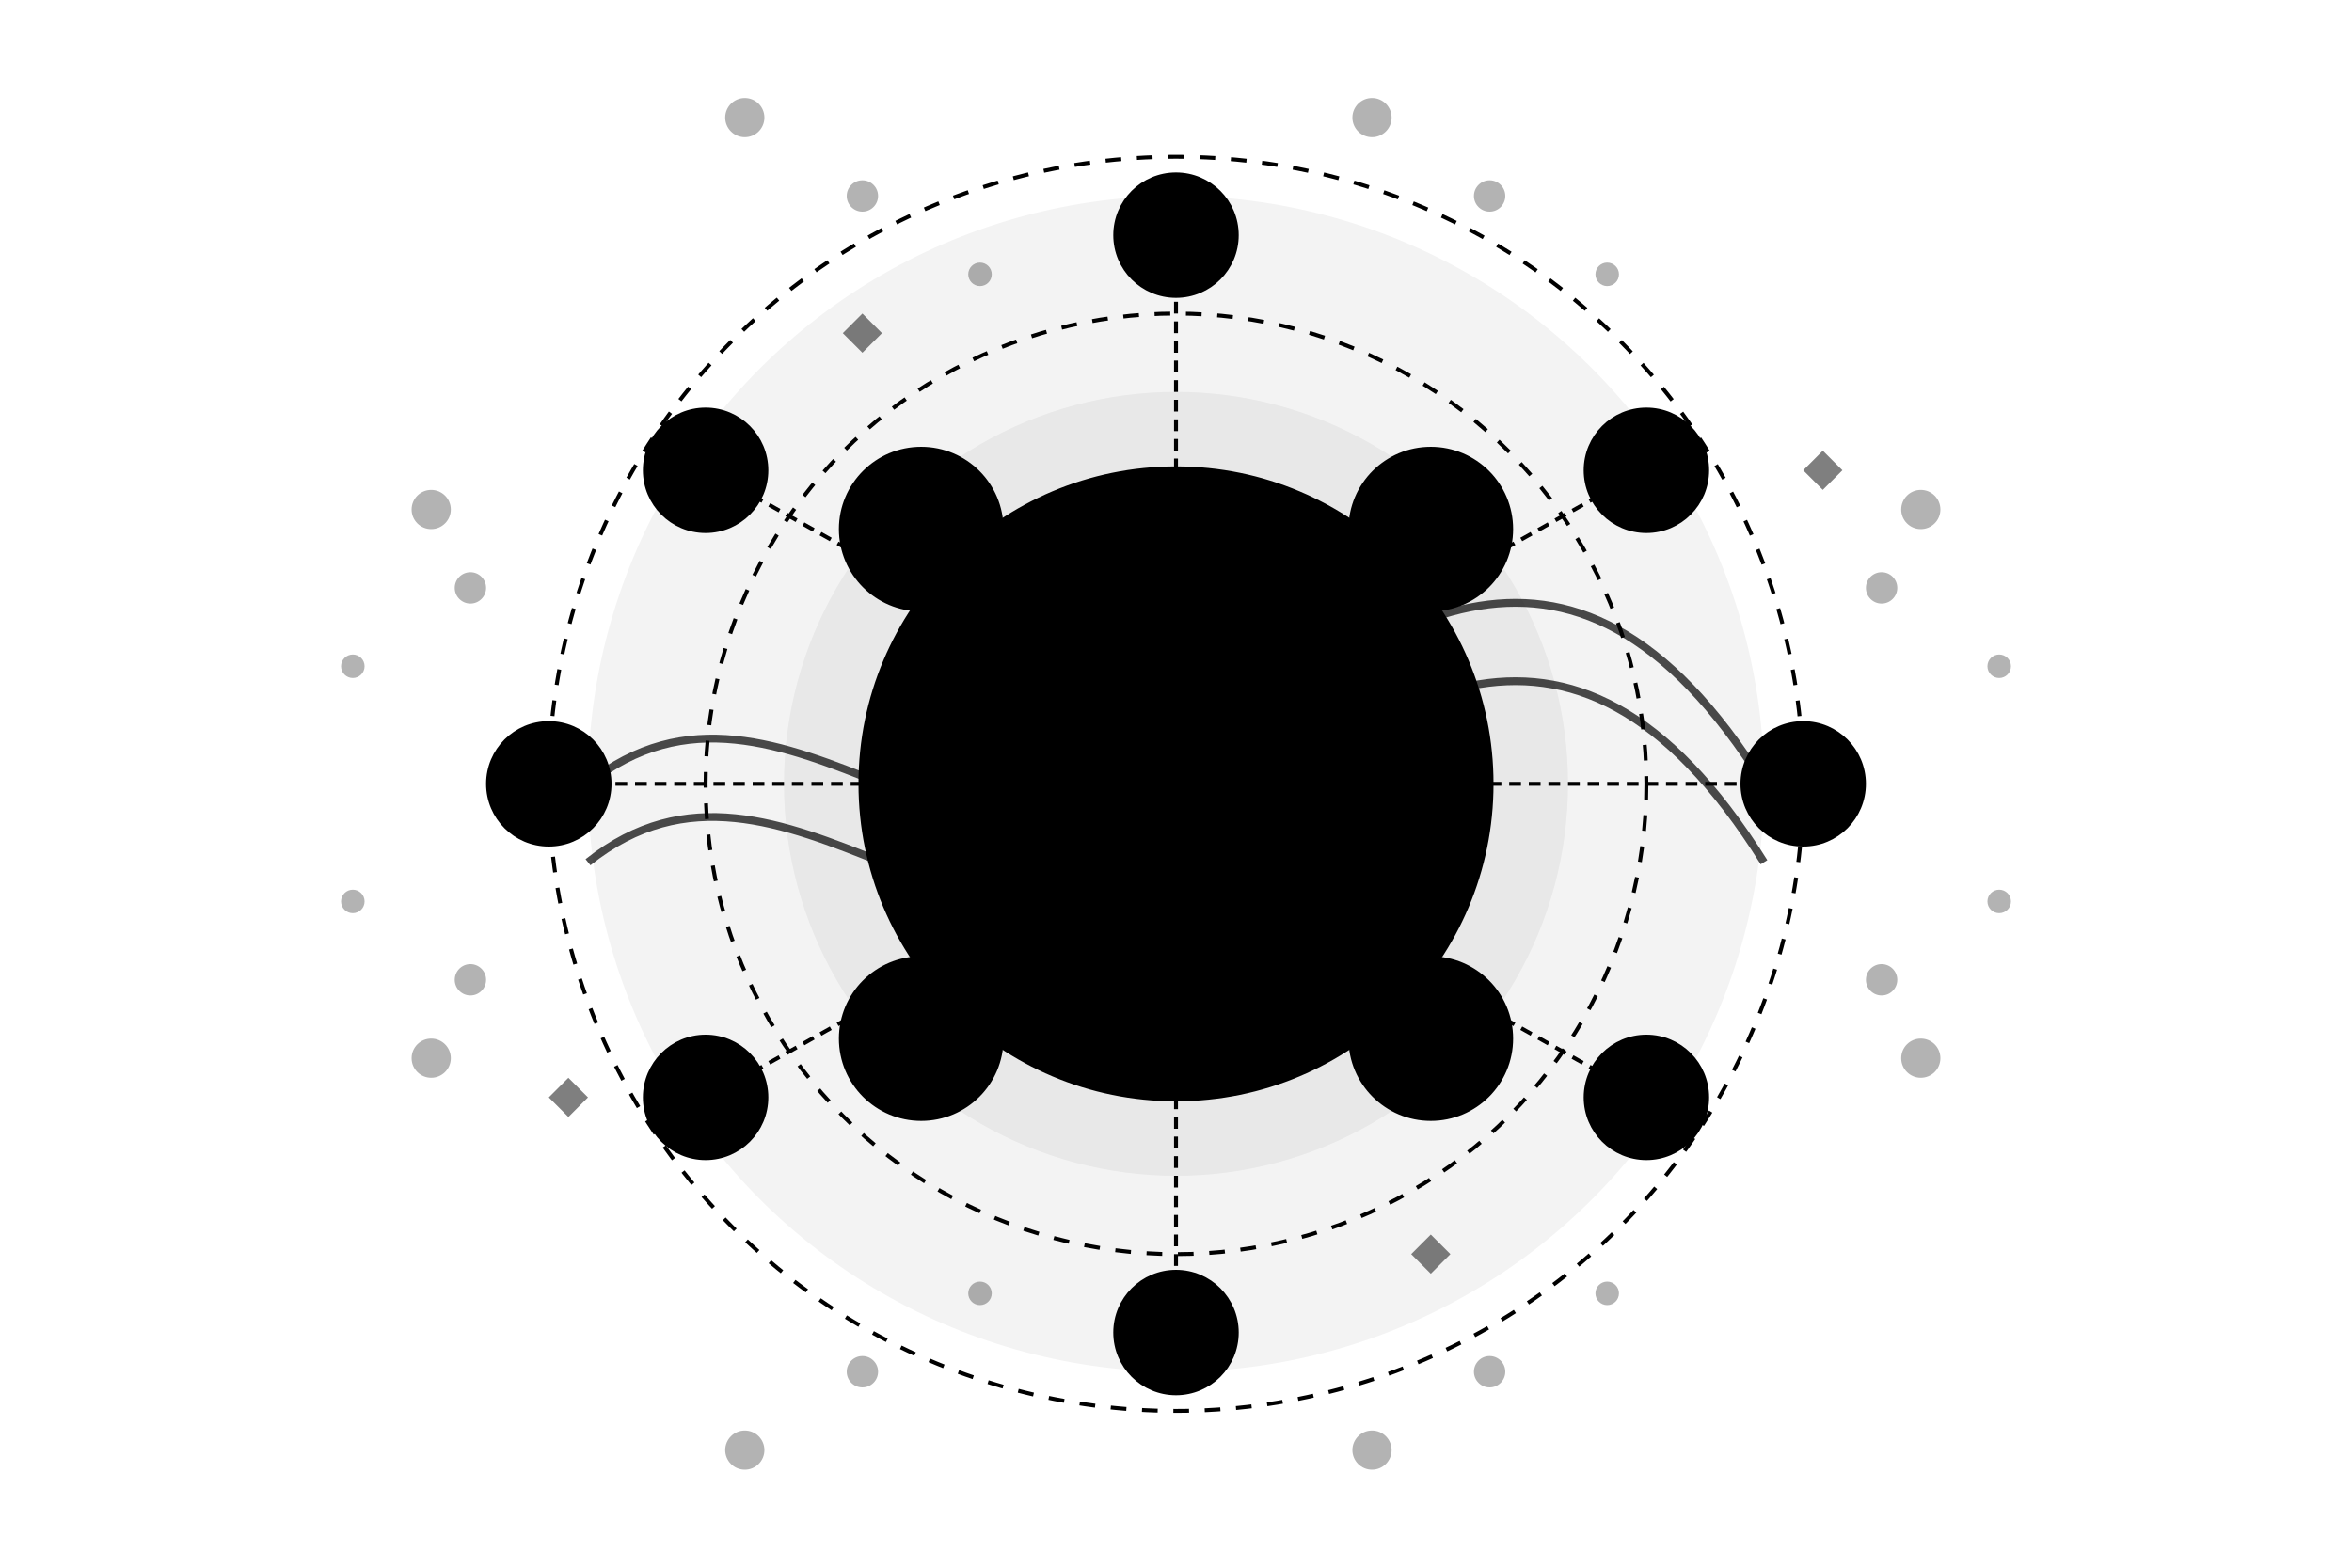 <svg viewBox="0 0 600 400"><circle cx="300" cy="200" r="150" fill="currentColor" opacity=".05"/><circle cx="300" cy="200" r="100" fill="currentColor" opacity=".05"/><circle cx="300" cy="200" r="80" fill="currentColor" stroke="currentColor" stroke-width="2"/><circle cx="300" cy="200" r="120" fill="none" stroke="currentColor" stroke-dasharray="4,4"/><circle cx="300" cy="200" r="160" fill="none" stroke="currentColor" stroke-dasharray="4,4"/><circle cx="300" cy="200" r="30" fill="currentColor"/><rect width="20" height="20" x="290" y="190" fill="currentColor" rx="2"/><path fill="none" stroke="currentColor" stroke-linecap="round" stroke-linejoin="round" stroke-width="3" d="m285 205 10 10 20-30"/><circle cx="365" cy="135" r="20" fill="currentColor" stroke="currentColor" stroke-width="2"/><rect width="10" height="10" x="360" y="130" fill="currentColor" rx="2"/><path stroke="currentColor" stroke-dasharray="4,2" stroke-width="2" d="m329 171 21-21"/><circle cx="365" cy="265" r="20" fill="currentColor" stroke="currentColor" stroke-width="2"/><rect width="10" height="10" x="360" y="260" fill="currentColor" rx="2"/><path stroke="currentColor" stroke-dasharray="4,2" stroke-width="2" d="m329 229 21 21"/><circle cx="235" cy="265" r="20" fill="currentColor" stroke="currentColor" stroke-width="2"/><rect width="10" height="10" x="230" y="260" fill="currentColor" rx="2"/><path stroke="currentColor" stroke-dasharray="4,2" stroke-width="2" d="m271 229-21 21"/><circle cx="235" cy="135" r="20" fill="currentColor" stroke="currentColor" stroke-width="2"/><rect width="10" height="10" x="230" y="130" fill="currentColor" rx="2"/><path stroke="currentColor" stroke-dasharray="4,2" stroke-width="2" d="m271 171-21-21"/><circle cx="420" cy="120" r="15" fill="currentColor" stroke="currentColor" stroke-width="2"/><path stroke="currentColor" stroke-width="2" d="M415 120h10m-5-5v10"/><path stroke="currentColor" stroke-dasharray="3,2" d="m375 145 32-18"/><circle cx="420" cy="280" r="15" fill="currentColor" stroke="currentColor" stroke-width="2"/><path stroke="currentColor" stroke-width="2" d="M415 280h10m-5-5v10"/><path stroke="currentColor" stroke-dasharray="3,2" d="m375 255 32 18"/><circle cx="180" cy="280" r="15" fill="currentColor" stroke="currentColor" stroke-width="2"/><path stroke="currentColor" stroke-width="2" d="M175 280h10m-5-5v10"/><path stroke="currentColor" stroke-dasharray="3,2" d="m225 255-32 18"/><circle cx="180" cy="120" r="15" fill="currentColor" stroke="currentColor" stroke-width="2"/><path stroke="currentColor" stroke-width="2" d="M175 120h10m-5-5v10"/><path stroke="currentColor" stroke-dasharray="3,2" d="m225 145-32-18"/><circle cx="460" cy="200" r="15" fill="currentColor" stroke="currentColor" stroke-width="2"/><path stroke="currentColor" stroke-width="2" d="M455 200h10m-5-5v10"/><path stroke="currentColor" stroke-dasharray="3,2" d="M380 200h65"/><circle cx="140" cy="200" r="15" fill="currentColor" stroke="currentColor" stroke-width="2"/><path stroke="currentColor" stroke-width="2" d="M135 200h10m-5-5v10"/><path stroke="currentColor" stroke-dasharray="3,2" d="M220 200h-65"/><circle cx="300" cy="340" r="15" fill="currentColor" stroke="currentColor" stroke-width="2"/><path stroke="currentColor" stroke-width="2" d="M295 340h10m-5-5v10"/><path stroke="currentColor" stroke-dasharray="3,2" d="M300 280v45"/><circle cx="300" cy="60" r="15" fill="currentColor" stroke="currentColor" stroke-width="2"/><path stroke="currentColor" stroke-width="2" d="M295 60h10m-5-5v10"/><path stroke="currentColor" stroke-dasharray="3,2" d="M300 120V75"/><path fill="currentColor" d="m460 120 5-5 5 5-5 5ZM360 320l5-5 5 5-5 5ZM215 85l5-5 5 5-5 5Zm-75 195 5-5 5 5-5 5Z" opacity=".5"/><path fill="none" stroke="currentColor" stroke-width="2" d="M150 200c50-40 100 40 150 0s100-80 150 0" opacity=".7"/><path fill="none" stroke="currentColor" stroke-width="2" d="M150 220c50-40 100 40 150 0s100-80 150 0" opacity=".7"/><circle cx="220" cy="350" r="4" fill="currentColor" opacity=".3"/><circle cx="250" cy="330" r="3" fill="currentColor" opacity=".3"/><circle cx="190" cy="370" r="5" fill="currentColor" opacity=".3"/><circle cx="380" cy="350" r="4" fill="currentColor" opacity=".3"/><circle cx="410" cy="330" r="3" fill="currentColor" opacity=".3"/><circle cx="350" cy="370" r="5" fill="currentColor" opacity=".3"/><circle cx="220" cy="50" r="4" fill="currentColor" opacity=".3"/><circle cx="250" cy="70" r="3" fill="currentColor" opacity=".3"/><circle cx="190" cy="30" r="5" fill="currentColor" opacity=".3"/><circle cx="380" cy="50" r="4" fill="currentColor" opacity=".3"/><circle cx="410" cy="70" r="3" fill="currentColor" opacity=".3"/><circle cx="350" cy="30" r="5" fill="currentColor" opacity=".3"/><circle cx="480" cy="150" r="4" fill="currentColor" opacity=".3"/><circle cx="510" cy="170" r="3" fill="currentColor" opacity=".3"/><circle cx="490" cy="130" r="5" fill="currentColor" opacity=".3"/><circle cx="480" cy="250" r="4" fill="currentColor" opacity=".3"/><circle cx="510" cy="230" r="3" fill="currentColor" opacity=".3"/><circle cx="490" cy="270" r="5" fill="currentColor" opacity=".3"/><circle cx="120" cy="150" r="4" fill="currentColor" opacity=".3"/><circle cx="90" cy="170" r="3" fill="currentColor" opacity=".3"/><circle cx="110" cy="130" r="5" fill="currentColor" opacity=".3"/><circle cx="120" cy="250" r="4" fill="currentColor" opacity=".3"/><circle cx="90" cy="230" r="3" fill="currentColor" opacity=".3"/><circle cx="110" cy="270" r="5" fill="currentColor" opacity=".3"/></svg>